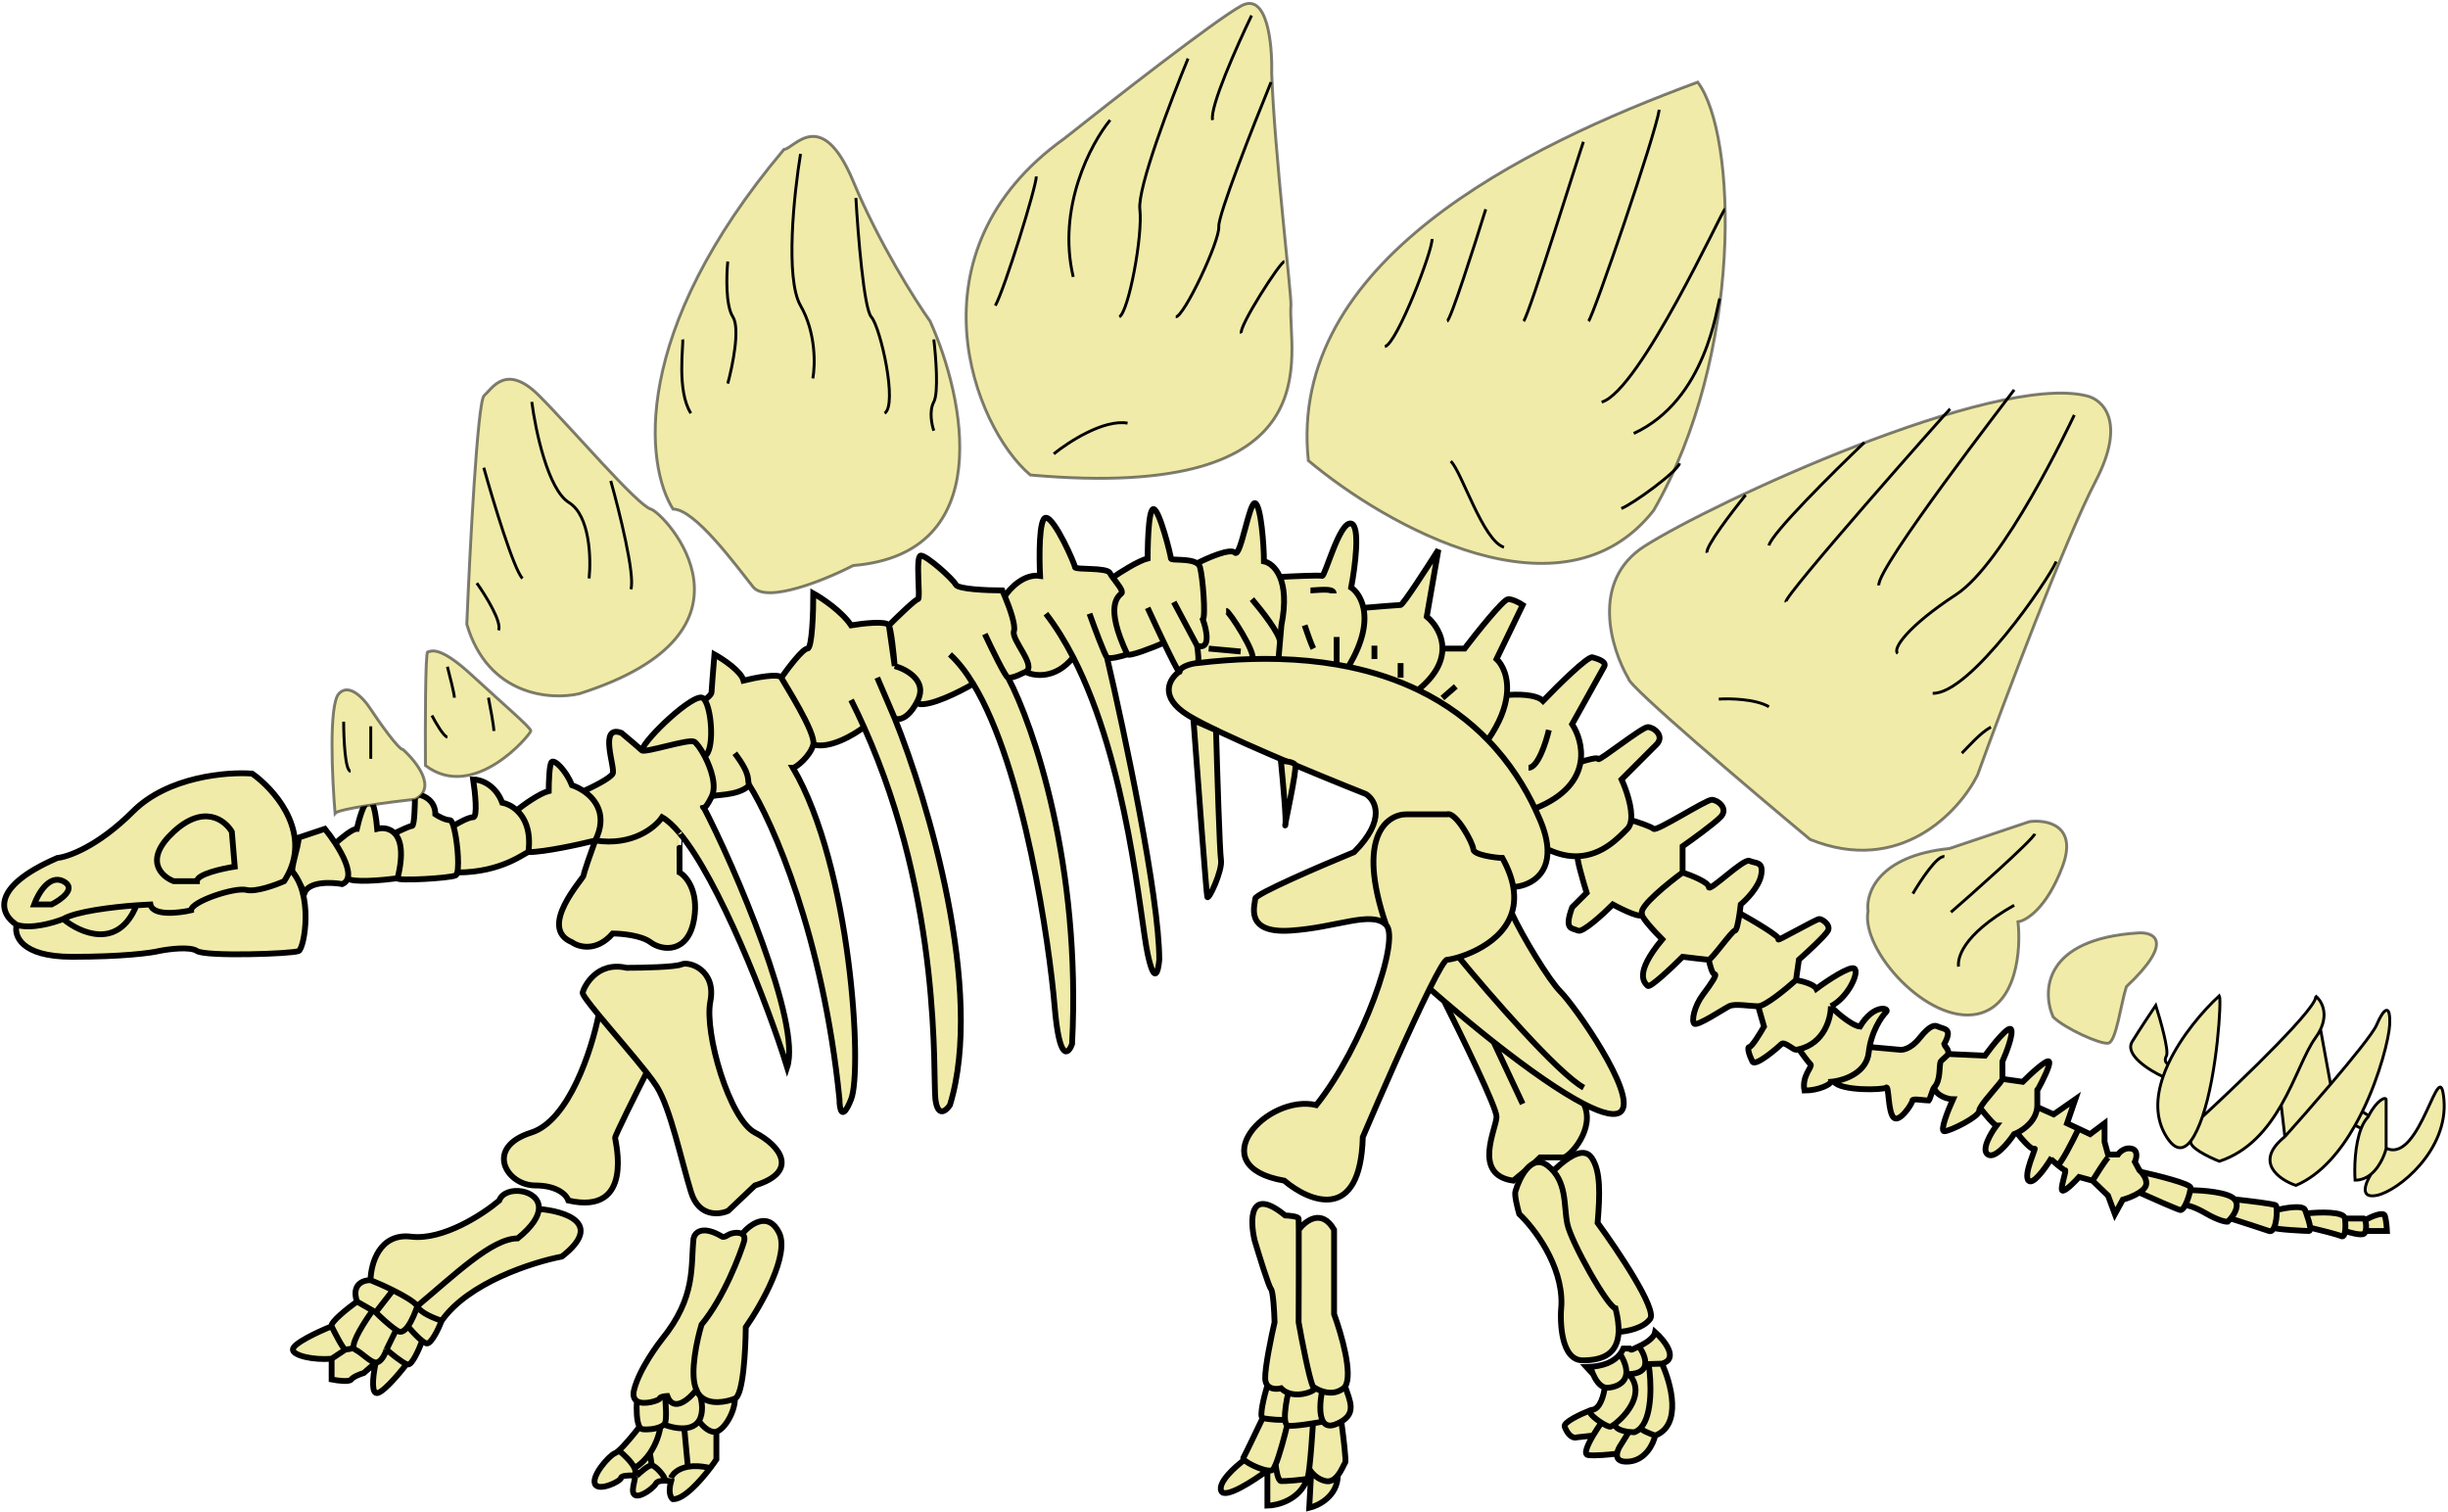 <svg width="421" height="260" viewBox="0 0 421 260" fill="none" xmlns="http://www.w3.org/2000/svg">
<path d="M51.37 144.033L55.87 142.533C56.423 143.214 57.072 144.089 57.685 145.033C58.58 144.2 60.57 142.533 61.37 142.533C62.203 138.867 64.07 133.733 64.87 142.533C65.779 142.306 66.998 142.389 67.87 143.298C68.703 142.877 70.47 142.033 70.87 142.033C71.27 142.033 71.37 138.367 71.37 136.533C72.536 136.612 74.87 137.422 74.87 140.033C75.37 140.367 76.57 141.033 77.37 141.033C77.576 141.033 77.783 141.418 77.972 142.033C78.772 141.533 80.57 140.533 81.37 140.533C82.17 140.533 81.703 136.2 81.37 134.033C82.536 134.033 85.17 134.833 86.37 138.033C87.073 138.161 88.018 138.56 88.87 139.341C90.036 138.405 92.77 136.433 94.37 136.033C94.37 134.533 94.47 131.433 94.87 131.033C95.37 130.533 97.37 132.533 98.37 135.033C98.974 135.235 99.683 135.567 100.372 136.033C101.871 135.367 104.97 133.833 105.37 133.033C105.87 132.033 102.87 124.533 106.87 126.033C107.87 126.867 109.97 128.634 110.37 129.034C110.87 127.034 119.37 119.034 120.87 120.034C120.981 120.108 121.087 120.22 121.188 120.366C121.582 120.088 122.37 119.434 122.37 119.034C122.37 118.634 122.703 114.534 122.87 112.534C124.37 113.367 127.47 115.434 127.87 117.034C129.87 116.534 133.97 115.734 134.37 116.534C135.536 114.867 138.07 111.534 138.87 111.534C139.67 111.534 139.87 105.2 139.87 102.034C141.37 102.867 144.77 105.134 146.37 107.534C148.37 107.2 152.47 106.734 152.87 107.534C154.37 106.034 157.47 103.034 157.87 103.034C158.37 103.034 157.37 95.534 158.37 95.534C159.37 95.534 163.87 99.534 164.37 100.534C164.77 101.334 169.87 101.534 172.37 101.534C172.5 101.821 172.649 102.16 172.805 102.534C173.66 101.2 176.07 98.633 178.87 99.034C178.703 95.7 178.67 89.034 179.87 89.034C181.37 89.034 184.87 97.034 184.87 97.534C184.87 98.034 190.37 97.534 190.87 98.534C190.979 98.752 191.159 99.018 191.37 99.305C192.703 98.381 195.77 96.433 197.37 96.034C197.37 95.534 197.37 87.534 198.37 87.534C199.37 87.534 201.37 95.534 201.37 96.034C201.37 96.455 204.565 95.973 205.87 96.871C207.703 95.925 211.57 94.234 212.37 95.034C213.37 96.034 214.87 86.034 215.87 86.534C216.87 87.034 217.37 93.762 217.37 96.534C218.212 96.702 219.379 97.467 220.12 99.217C222.37 99.095 226.97 98.887 227.37 99.034C227.87 99.217 230.37 89.534 232.37 90.034C233.97 90.434 233.036 97.534 232.37 101.034C233.17 101.58 234.091 102.741 234.476 104.534C236.44 104.367 240.47 104.034 240.87 104.034C241.27 104.034 245.37 97.7 247.37 94.534L245.37 106.034C246.63 107.065 248.074 109.054 248.066 111.534H251.87C254.036 108.7 258.57 103.034 259.37 103.034C260.17 103.034 261.37 103.7 261.87 104.034L257.37 113.329C258.364 114.251 259.489 116.385 259.13 119.534C260.71 119.367 264.17 119.334 265.37 120.534C267.87 117.935 273.07 112.797 273.87 113.034C274.87 113.329 276.37 113.788 275.87 114.661C275.47 115.359 272.036 121.534 270.37 124.534C271.35 126.032 272.229 128.464 271.815 131.034C272.833 130.7 274.87 130.134 274.87 130.534C274.87 131.034 282.37 125.034 283.37 125.034C284.37 125.034 286.37 126.534 284.87 128.034L278.87 134.034C279.644 135.71 280.777 138.924 280.508 141.034C281.629 141.367 283.97 142.134 284.37 142.534C284.87 143.034 293.37 137.534 294.37 137.534C295.37 137.534 297.37 139.034 295.87 140.534C294.67 141.734 291.036 144.367 289.37 145.534V150.034C290.87 150.534 293.87 151.734 293.87 152.534C293.87 153.534 299.87 147.534 300.87 148.034C301.87 148.534 303.37 148.034 302.87 150.534C302.47 152.534 300.37 154.7 299.37 155.534C299.323 155.95 299.257 156.482 299.176 157.034C301.574 158.367 306.27 161.134 305.87 161.534C305.37 162.034 312.37 158.034 312.87 158.034C313.37 158.034 314.87 159.034 314.37 160.034C313.97 160.834 310.87 163.7 309.37 165.034L308.87 168.534C309.87 168.7 311.97 169.234 312.37 170.034C314.37 168.534 318.07 166.134 318.87 166.534C319.87 167.034 317.87 171.534 314.87 173.034C315.085 173.434 318.293 176.367 319.87 176.534C322.27 172.534 325.071 173.333 324.37 174.034C323.615 174.789 322.093 176.967 321.517 180.047L326.885 180.534C327.051 180.534 328.505 180.534 330.105 178.534C332.105 176.034 332.828 176.325 333.282 176.534C334.37 177.034 335.87 176.768 334.37 179.534C334.506 180.079 335.203 180.422 335.045 181.251L341.37 181.534C342.703 179.7 345.47 176.234 345.87 177.034C346.27 177.834 345.036 181.034 344.37 182.534V185.534L347.87 186.034C349.203 184.7 351.97 182.134 352.37 182.534C352.77 182.934 351.203 186.034 350.37 187.534V189.034V190.034C350.37 190.149 350.365 190.262 350.356 190.374L353.183 191.633L356.91 189.034L355.49 193.171L357.471 194.102L359.453 195.034L361.937 193.171V196.365L362.529 198.534H364.244C364.56 198.077 365.475 197.238 366.61 197.534C367.746 197.829 367.438 199.165 367.143 199.796L367.912 201.216C368.005 201.3 368.107 201.402 368.212 201.519C371.05 202.147 376.725 203.57 376.725 204.232C376.725 204.341 376.708 204.492 376.676 204.67C378.782 204.682 383.255 205.013 384.296 206.244C386.544 206.484 391.11 207.028 391.394 207.284C391.477 207.358 391.531 207.661 391.547 208.077C393.034 207.703 396.091 207.178 396.422 208.077C396.485 208.248 396.559 208.449 396.636 208.669C398.793 208.434 403.142 208.281 403.284 209.542H406.537C406.612 209.542 406.685 209.642 406.747 209.803C407.781 209.228 409.908 208.278 410.145 209.083C410.382 209.887 410.48 211.153 410.5 211.685H406.833C406.772 211.899 406.676 212.07 406.537 212.159C406.016 212.49 404.165 211.981 403.305 211.685C403.216 212.347 403.006 212.759 402.633 212.573C402.065 212.289 398.839 211.485 397.297 211.118C397.325 211.462 397.268 211.685 397.073 211.685C396.422 211.685 390.969 211.4 391.083 211.118C390.874 211.562 390.588 211.816 390.211 211.685C389.123 211.307 385.369 210.099 383.629 209.542C383.45 209.755 383.271 209.942 383.113 210.088C382.758 210.128 381.516 209.899 379.387 208.669C377.257 207.438 376.098 207.233 375.785 207.284C375.513 207.794 375.217 208.139 374.95 208.077C374.335 207.935 370.002 206.015 367.912 205.073C366.977 205.683 365.741 206.122 365.072 206.303L363.712 208.787L362.529 205.593L359.867 203.034L357.56 202.399C356.87 203.168 355.348 204.717 354.78 204.765C354.07 204.824 355.49 201.216 355.135 201.216C354.969 201.216 354.397 200.781 353.813 200.295C353.4 199.952 352.982 199.582 352.694 199.321C351.632 201.033 349.626 203.79 348.87 203.034C347.87 202.034 350.37 197.034 349.87 197.534C349.47 197.934 347.703 195.889 346.87 194.817C346.69 194.905 346.521 194.977 346.37 195.034C345.37 196.534 343.07 199.334 341.87 198.534C340.67 197.734 342.37 194.867 343.37 193.534C342.97 193.534 341.316 191.534 340.54 190.534C340.432 190.738 340.37 190.909 340.37 191.034C340.37 192.034 335.37 194.534 334.37 194.534C333.57 194.534 335.036 190.867 335.87 189.034C335.07 189.034 333.102 188.534 332.6 187.034C332.419 187.218 331.871 189.101 331.724 189.248C330.891 189.248 328.894 188.848 328.894 189.248C328.894 189.748 326.655 193.172 325.655 192.172C324.655 191.172 324.87 186.534 324.37 187.034C323.97 187.434 316.536 187.661 315.37 185.975C315.192 186.001 315.025 186.021 314.87 186.034C314.87 186.434 312.822 187.534 310.322 187.534C309.822 184.975 311.77 183.434 311.37 183.034C310.97 182.634 309.87 181.134 309.37 180.434C309.207 180.472 309.041 180.505 308.87 180.534C308.37 180.534 306.87 179.034 306.37 179.534C305.87 180.034 301.87 183.534 301.37 182.534C300.87 181.534 300.37 180.034 300.87 180.034C301.27 180.034 302.703 177.7 303.37 176.534L302.37 173.034C300.87 173.034 298.37 172.534 297.37 173.034C296.37 173.534 291.87 176.534 291.37 176.034C290.87 175.534 291.37 173.034 292.87 171.034C294.37 169.034 295.37 167.534 294.87 167.534C294.47 167.534 294.036 165.867 293.87 165.034C293.47 165.034 290.703 164.7 289.37 164.534C287.536 166.367 283.77 169.934 283.37 169.534C282.87 169.034 280.87 167.534 285.87 161.534C284.723 160.387 282.664 158.18 282.365 157.33C282.002 157.866 279 156.423 277.37 155.534C275.703 157.2 272.17 160.434 271.37 160.034C270.37 159.534 268.924 160.034 270.37 156.034L272.87 153.534C272.221 151.444 271.013 147.26 271.37 147.238C269.82 147.298 268.077 146.97 266.133 146.034C266.336 150.847 262.641 152.404 260.247 152.534C260.545 154.236 260.413 155.729 259.988 157.034C261.822 161.034 266.37 168.534 268.37 170.534C270.87 173.034 281.37 188.034 278.87 191.034C278.002 192.075 275.689 191.546 272.37 189.827C274.476 194.12 269.87 199.034 268.87 199.034H264.87C263.67 200.234 261.288 202.2 260.247 203.034C253.125 202.034 257.37 194.034 257.37 192.034C257.37 190.434 251.37 178.13 248.37 172.179C247.541 171.469 246.708 170.748 245.87 170.016C242.541 176.697 237.355 188.529 234.37 195.534C233.97 210.334 225.203 206.7 220.87 203.034C206.37 200.534 217.87 188.034 226.37 190.034C234.37 180.034 240.87 161.534 238.37 159.034C235.87 156.534 229.87 159.534 221.87 160.034C213.87 160.534 215.87 155.534 215.87 154.534C215.87 153.734 227.203 148.867 232.87 146.534C238.47 140.934 236.536 137.534 234.87 136.534C226.87 133.367 209.57 126.234 204.37 123.034C199.17 119.834 201.137 116.7 202.77 115.534C202.444 115.16 201.363 113.003 200.179 110.534C198.242 111.367 194.27 112.934 193.87 112.534C192.87 112.867 190.77 113.434 190.37 113.034C193.37 125.867 199.37 154.234 199.37 165.034C199.203 167.034 198.57 169.634 197.37 164.034C196.063 157.936 193.998 131.353 184.565 113.034C181.521 116.846 177.833 116.289 176.37 115.534C174.37 116.534 173.87 116.534 173.37 116.534C177.703 124.7 185.97 148.734 184.37 179.534C183.703 181.367 182.17 182.634 181.37 173.034C180.493 162.52 176.163 132.048 167.37 117.599C165.036 118.967 159.87 121.568 157.87 121.034V120.366C156.27 123.7 154.536 123.867 153.87 123.534C159.536 137.534 169.37 170.434 163.37 190.034C162.703 191.034 161.27 192.234 160.87 189.034C160.394 185.229 162.18 155.336 148.588 125.034C146.848 126.367 142.67 128.834 139.87 128.034C139.37 130.034 136.87 132.034 136.37 132.034C146.37 149.068 148.37 184.034 146.37 189.034C144.77 193.034 144.37 190.7 144.37 189.034C141.57 161.034 132.87 141.367 128.87 135.033C126.892 137.011 122.662 136.544 122.378 137.017C122.375 137.023 122.372 137.028 122.37 137.034C121.666 138.44 121.272 138.885 121.067 138.912C126.639 149.667 137.84 176.122 135.37 183.534C131.909 172.288 123.585 151.313 116.87 143.268C116.849 143.244 116.861 147.768 116.87 150.033C118.036 150.7 120.17 153.234 119.37 158.034C118.37 164.034 113.87 163.534 111.87 162.034C110.27 160.834 106.87 160.534 105.37 160.534C102.57 163.734 99.536 162.867 98.37 162.034C92.37 159.534 100.372 151.033 100.372 150.533C100.372 150.133 101.704 146.367 102.37 144.533C99.703 145.2 93.67 146.533 90.87 146.533C90.37 146.533 86.415 150.033 78.643 150.033C78.577 150.299 78.487 150.475 78.37 150.533C77.37 151.033 68.25 151.533 68.37 151.033C65.818 151.367 60.529 151.833 59.792 151.033C59.654 151.476 59.361 151.823 58.87 152.033C57.036 151.7 53.17 151.533 52.37 153.533C51.87 152.533 50.77 150.433 50.37 150.033C49.87 149.533 51.37 145.533 51.37 144.033Z" fill="#F0EBA9"/>
<path d="M57.685 145.033C57.072 144.089 56.423 143.214 55.87 142.533L51.37 144.033C51.37 145.533 49.87 149.533 50.37 150.033C50.77 150.433 51.87 152.533 52.37 153.533C53.17 151.533 57.036 151.7 58.87 152.033C59.361 151.823 59.654 151.476 59.792 151.033M57.685 145.033C58.58 144.2 60.57 142.533 61.37 142.533C62.203 138.867 64.07 133.733 64.87 142.533C65.779 142.306 66.998 142.389 67.87 143.298M57.685 145.033C59.051 147.14 60.24 149.595 59.792 151.033M68.37 151.033C65.818 151.367 60.529 151.833 59.792 151.033M68.37 151.033C69.46 146.67 68.915 144.389 67.87 143.298M68.37 151.033C68.25 151.533 77.37 151.033 78.37 150.533C78.487 150.475 78.577 150.299 78.643 150.033M67.87 143.298C68.703 142.877 70.47 142.033 70.87 142.033C71.27 142.033 71.37 138.367 71.37 136.533C72.536 136.612 74.87 137.422 74.87 140.033C75.37 140.367 76.57 141.033 77.37 141.033C77.576 141.033 77.783 141.418 77.972 142.033M77.972 142.033C78.772 141.533 80.57 140.533 81.37 140.533C82.17 140.533 81.703 136.2 81.37 134.033C82.536 134.033 85.17 134.833 86.37 138.033C87.073 138.161 88.018 138.56 88.87 139.341M77.972 142.033C78.59 144.043 79.019 148.509 78.643 150.033M90.87 146.533C90.37 146.533 86.415 150.033 78.643 150.033M90.87 146.533C91.362 142.837 90.236 140.596 88.87 139.341M90.87 146.533C93.67 146.533 99.703 145.2 102.37 144.533M88.87 139.341C90.036 138.405 92.77 136.433 94.37 136.033C94.37 134.533 94.47 131.433 94.87 131.033C95.37 130.533 97.37 132.533 98.37 135.033C98.974 135.235 99.683 135.567 100.372 136.033M102.37 144.533C104.493 140.287 102.534 137.497 100.372 136.033M102.37 144.533C108.77 145.522 112.703 142.279 113.87 140.533C114.814 141.073 115.822 142.013 116.87 143.268M102.37 144.533C101.704 146.367 100.372 150.133 100.372 150.533C100.372 151.033 92.37 159.534 98.37 162.034C99.536 162.867 102.57 163.734 105.37 160.534C106.87 160.534 110.27 160.834 111.87 162.034C113.87 163.534 118.37 164.034 119.37 158.034C120.17 153.234 118.036 150.7 116.87 150.033C116.861 147.768 116.849 143.244 116.87 143.268M100.372 136.033C101.871 135.367 104.97 133.833 105.37 133.033C105.87 132.033 102.87 124.533 106.87 126.033C107.87 126.867 109.97 128.634 110.37 129.034M110.37 129.034C110.87 129.534 118.37 127.034 119.37 127.534C119.751 127.724 120.496 128.715 121.188 130.034M110.37 129.034C110.87 127.034 119.37 119.034 120.87 120.034C120.981 120.108 121.087 120.22 121.188 120.366M122.37 137.034C121.17 139.434 120.87 139.034 120.87 138.534C126.37 149.034 137.87 176.034 135.37 183.534C131.909 172.288 123.585 151.313 116.87 143.268M122.37 137.034C123.298 135.178 122.312 132.173 121.188 130.034M122.37 137.034C122.567 136.533 126.87 137.033 128.87 135.033M121.188 130.034C122.872 129.108 122.451 122.181 121.188 120.366M121.188 120.366C121.582 120.088 122.37 119.434 122.37 119.034C122.37 118.634 122.703 114.534 122.87 112.534C124.37 113.367 127.47 115.434 127.87 117.034C129.87 116.534 133.97 115.734 134.37 116.534M134.37 116.534C134.87 117.534 140.37 126.034 139.87 128.034M134.37 116.534C135.536 114.867 138.07 111.534 138.87 111.534C139.67 111.534 139.87 105.2 139.87 102.034C141.37 102.867 144.77 105.134 146.37 107.534C148.37 107.2 152.47 106.734 152.87 107.534M139.87 128.034C139.37 130.034 136.87 132.034 136.37 132.034C146.37 149.068 148.37 184.034 146.37 189.034C144.77 193.034 144.37 190.7 144.37 189.034C141.57 161.034 132.87 141.367 128.87 135.033M139.87 128.034C142.67 128.834 146.848 126.367 148.588 125.034M128.87 135.033C128.37 134.034 129.37 133.534 126.37 129.534M152.87 107.534C153.27 108.334 153.703 112.534 153.87 114.534M152.87 107.534C154.37 106.034 157.47 103.034 157.87 103.034C158.37 103.034 157.37 95.534 158.37 95.534C159.37 95.534 163.87 99.534 164.37 100.534C164.77 101.334 169.87 101.534 172.37 101.534C172.5 101.821 172.649 102.16 172.805 102.534M152.87 107.534L153.87 114.534M153.87 114.534C155.87 115.088 159.47 117.031 157.87 120.366M157.87 120.366C156.27 123.7 154.536 123.867 153.87 123.534M157.87 120.366V121.034C159.87 121.568 165.036 118.967 167.37 117.599M153.87 123.534L150.87 116.534M153.87 123.534C159.536 137.534 169.37 170.434 163.37 190.034C162.703 191.034 161.27 192.234 160.87 189.034C160.394 185.229 162.18 155.336 148.588 125.034M146.37 120.366C147.151 121.92 147.89 123.477 148.588 125.034M176.37 115.534C178.37 114.534 173.87 110.034 174.37 108.534C174.707 107.522 173.646 104.542 172.805 102.534M176.37 115.534C174.37 116.534 173.87 116.534 173.37 116.534M176.37 115.534C177.833 116.289 181.521 116.846 184.565 113.034M173.37 116.534C172.97 116.534 170.536 111.534 169.37 109.034M173.37 116.534C177.703 124.7 185.97 148.734 184.37 179.534C183.703 181.367 182.17 182.634 181.37 173.034C180.493 162.52 176.163 132.048 167.37 117.599M163.37 112.534C164.794 113.834 166.126 115.557 167.37 117.599M172.805 102.534C173.66 101.2 176.07 98.633 178.87 99.034C178.703 95.7 178.67 89.034 179.87 89.034C181.37 89.034 184.87 97.034 184.87 97.534C184.87 98.034 190.37 97.534 190.87 98.534C190.979 98.752 191.159 99.018 191.37 99.305M193.87 112.534C189.87 104.034 192.37 102.534 192.87 102.034C193.261 101.643 192.123 100.335 191.37 99.305M193.87 112.534C192.87 112.867 190.77 113.434 190.37 113.034M193.87 112.534C194.27 112.934 198.242 111.367 200.179 110.534M190.37 113.034C189.97 112.634 188.203 107.867 187.37 105.534M190.37 113.034C193.37 125.867 199.37 154.234 199.37 165.034C199.203 167.034 198.57 169.634 197.37 164.034C196.063 157.936 193.998 131.353 184.565 113.034M179.87 105.534C181.611 107.79 183.168 110.321 184.565 113.034M191.37 99.305C192.703 98.381 195.77 96.433 197.37 96.034C197.37 95.534 197.37 87.534 198.37 87.534C199.37 87.534 201.37 95.534 201.37 96.034C201.37 96.455 204.565 95.973 205.87 96.871M205.87 111.034C208.27 111.834 207.536 108.367 206.87 106.534C207.37 106.034 206.87 99.305 206.37 97.534C206.291 97.255 206.113 97.039 205.87 96.871M205.87 111.034L201.87 103.534M205.87 111.034C206.036 112.034 206.27 114.034 205.87 114.034M205.87 114.034C205.37 114.034 202.87 114.534 202.87 115.534C202.87 115.612 202.835 115.608 202.77 115.534M205.87 114.034C209.193 113.635 212.336 113.407 215.306 113.329M197.37 104.534C198.124 106.178 199.187 108.466 200.179 110.534M200.179 110.534C201.363 113.003 202.444 115.16 202.77 115.534M202.77 115.534C201.137 116.7 199.17 119.834 204.37 123.034C209.57 126.234 226.87 133.367 234.87 136.534C236.536 137.534 238.47 140.934 232.87 146.534C227.203 148.867 215.87 153.734 215.87 154.534C215.87 155.534 213.87 160.534 221.87 160.034C229.87 159.534 235.87 156.534 238.37 159.034M238.37 159.034C240.87 161.534 234.37 180.034 226.37 190.034C217.87 188.034 206.37 200.534 220.87 203.034C225.203 206.7 233.97 210.334 234.37 195.534C237.355 188.529 242.541 176.697 245.87 170.016M238.37 159.034C233.17 143.834 238.536 140.034 241.87 140.034H248.87C250.37 139.534 253.37 145.034 253.37 146.034C253.37 147.034 257.37 147.534 258.37 147.534C259.391 149.372 259.986 151.034 260.247 152.534M260.247 152.534C261.557 160.035 254.535 163.478 250.87 164.599M260.247 152.534C262.641 152.404 266.336 150.847 266.133 146.034M259.988 157.034C261.822 161.034 266.37 168.534 268.37 170.534C270.87 173.034 281.37 188.034 278.87 191.034C278.002 192.075 275.689 191.546 272.37 189.827M245.87 170.016C247.372 167 248.496 165.034 248.87 165.034C249.144 165.034 249.886 164.9 250.87 164.599M245.87 170.016C246.708 170.748 247.541 171.469 248.37 172.179M250.87 164.599C256.203 171.077 267.97 184.634 272.37 187.034M248.37 172.179C251.37 178.13 257.37 190.434 257.37 192.034C257.37 194.034 253.125 202.034 260.247 203.034C261.288 202.2 263.67 200.234 264.87 199.034C265.87 199.034 268.07 199.034 268.87 199.034C269.87 199.034 274.476 194.12 272.37 189.827M248.37 172.179C251.295 174.684 254.151 177.039 256.87 179.184M272.37 189.827C268.395 187.768 262.977 184.003 256.87 179.184M256.87 179.184L261.87 189.827M205.87 96.871C207.703 95.925 211.57 94.234 212.37 95.034C213.37 96.034 214.87 86.034 215.87 86.534C216.87 87.034 217.37 93.762 217.37 96.534C218.212 96.702 219.379 97.467 220.12 99.217M219.87 113.329C218.395 113.289 216.875 113.288 215.306 113.329M219.87 113.329L220.12 110.431M219.87 113.329C223.472 113.427 226.798 113.759 229.87 114.285M210.87 105.034C211.37 105.034 216.243 112.625 215.306 113.329M215.306 103.034C216.957 104.965 220.23 109.15 220.12 110.431M220.12 110.431L220.37 107.534C221.161 103.579 220.844 100.927 220.12 99.217M207.87 111.534L213.37 112.034M220.12 99.217C222.37 99.095 226.97 98.887 227.37 99.034C227.87 99.217 230.37 89.534 232.37 90.034C233.97 90.434 233.036 97.534 232.37 101.034C233.17 101.58 234.091 102.741 234.476 104.534M231.87 114.661C234.574 110.211 234.972 106.847 234.476 104.534M231.87 114.661C236.44 115.601 240.413 116.98 243.87 118.648M231.87 114.661C231.215 114.526 230.549 114.401 229.87 114.285M234.476 104.534C236.44 104.367 240.47 104.034 240.87 104.034C241.27 104.034 245.37 97.7 247.37 94.534L245.37 106.034C246.63 107.065 248.074 109.054 248.066 111.534M243.87 118.648C246.998 116.114 248.059 113.646 248.066 111.534M243.87 118.648C248.874 121.062 252.793 124.082 255.87 127.249M248.066 111.534H251.87C254.036 108.7 258.57 103.034 259.37 103.034C260.17 103.034 261.37 103.7 261.87 104.034L257.37 113.329C258.364 114.251 259.489 116.385 259.13 119.534M255.87 127.249C257.967 124.254 258.887 121.662 259.13 119.534M255.87 127.249C259.754 131.248 262.294 135.483 263.977 139.034M259.13 119.534C260.71 119.367 264.17 119.334 265.37 120.534C267.87 117.935 273.07 112.797 273.87 113.034C274.87 113.329 276.37 113.788 275.87 114.661C275.47 115.359 272.036 121.534 270.37 124.534C271.35 126.032 272.229 128.464 271.815 131.034M263.977 139.034C264.306 139.729 264.602 140.398 264.87 141.034C265.695 142.998 266.075 144.65 266.133 146.034M263.977 139.034C269.29 136.926 271.354 133.894 271.815 131.034M266.37 125.534C265.87 127.7 264.47 132.034 262.87 132.034M250.37 118.034L248.066 120.034M240.87 114.034V116.534M236.37 111.034V113.329M224.37 107.534C224.703 108.534 225.47 110.734 225.87 111.534M225.37 101.534C226.37 101.534 229.37 101.034 229.37 102.034M229.87 109.534V114.285M271.815 131.034C272.833 130.7 274.87 130.134 274.87 130.534C274.87 131.034 282.37 125.034 283.37 125.034C284.37 125.034 286.37 126.534 284.87 128.034C283.67 129.234 280.37 132.534 278.87 134.034C279.644 135.71 280.777 138.924 280.508 141.034M266.133 146.034C268.077 146.97 269.82 147.298 271.37 147.238M280.508 141.034C280.43 141.65 280.231 142.172 279.87 142.534C278.405 143.999 275.613 147.073 271.37 147.238M280.508 141.034C281.629 141.367 283.97 142.134 284.37 142.534C284.87 143.034 293.37 137.534 294.37 137.534C295.37 137.534 297.37 139.034 295.87 140.534C294.67 141.734 291.036 144.367 289.37 145.534V150.034M289.37 150.034C286.87 151.867 281.97 155.834 282.37 157.034M289.37 150.034C290.87 150.534 293.87 151.734 293.87 152.534C293.87 153.534 299.87 147.534 300.87 148.034C301.87 148.534 303.37 148.034 302.87 150.534C302.47 152.534 300.37 154.7 299.37 155.534C299.323 155.95 299.257 156.482 299.176 157.034M282.37 157.034C282.77 158.234 279.203 156.534 277.37 155.534C275.703 157.2 272.17 160.434 271.37 160.034C270.37 159.534 268.924 160.034 270.37 156.034L272.87 153.534C272.221 151.444 271.013 147.26 271.37 147.238M282.37 157.034C281.97 157.434 284.536 160.2 285.87 161.534C280.87 167.534 282.87 169.034 283.37 169.534C283.77 169.934 287.536 166.367 289.37 164.534C290.703 164.7 293.47 165.034 293.87 165.034M293.87 165.034C294.37 165.034 297.87 160.034 298.37 160.034C298.659 160.034 298.965 158.468 299.176 157.034M293.87 165.034C294.036 165.867 294.47 167.534 294.87 167.534C295.37 167.534 294.37 169.034 292.87 171.034C291.37 173.034 290.87 175.534 291.37 176.034C291.87 176.534 296.37 173.534 297.37 173.034C298.37 172.534 300.87 173.034 302.37 173.034M299.176 157.034C301.574 158.367 306.27 161.134 305.87 161.534C305.37 162.034 312.37 158.034 312.87 158.034C313.37 158.034 314.87 159.034 314.37 160.034C313.97 160.834 310.87 163.7 309.37 165.034L308.87 168.534M308.87 168.534C307.203 170.034 303.57 173.034 302.37 173.034M308.87 168.534C309.87 168.7 311.97 169.234 312.37 170.034C314.37 168.534 318.07 166.134 318.87 166.534C319.87 167.034 317.87 171.534 314.87 173.034M302.37 173.034L303.37 176.534C302.703 177.7 301.27 180.034 300.87 180.034C300.37 180.034 300.87 181.534 301.37 182.534C301.87 183.534 305.87 180.034 306.37 179.534C306.87 179.034 308.37 180.534 308.87 180.534C309.041 180.505 309.207 180.472 309.37 180.434M314.87 173.034C314.87 175.123 313.754 179.413 309.37 180.434M314.87 173.034C315.085 173.434 318.293 176.367 319.87 176.534C322.27 172.534 325.071 173.333 324.37 174.034C323.536 174.867 321.77 177.434 321.37 181.034C321.001 184.355 317.483 185.662 315.37 185.975M309.37 180.434C309.87 181.134 310.97 182.634 311.37 183.034C311.77 183.434 309.822 184.975 310.322 187.534C312.822 187.534 314.87 186.434 314.87 186.034C315.025 186.021 315.192 186.001 315.37 185.975M315.37 185.975C316.536 187.661 323.97 187.434 324.37 187.034C324.87 186.534 324.655 191.172 325.655 192.172C326.655 193.172 328.894 189.748 328.894 189.248C328.894 188.848 330.891 189.248 331.724 189.248C331.871 189.101 332.419 187.218 332.6 187.034M321.37 180.034L326.885 180.534C327.051 180.534 328.505 180.534 330.105 178.534C332.105 176.034 332.828 176.325 333.282 176.534C334.37 177.034 335.87 176.768 334.37 179.534C334.506 180.079 335.203 180.422 335.045 181.251M332.6 187.034C333.853 185.756 333.414 183.233 333.763 182.534C333.836 182.388 335.01 181.436 335.045 181.251M332.6 187.034C333.102 188.534 335.07 189.034 335.87 189.034C335.036 190.867 333.57 194.534 334.37 194.534C335.37 194.534 340.37 192.034 340.37 191.034C340.37 190.909 340.432 190.738 340.54 190.534M344.37 185.534C344.37 185.134 344.37 183.367 344.37 182.534C345.036 181.034 346.27 177.834 345.87 177.034C345.47 176.234 342.703 179.7 341.37 181.534L335.045 181.251M344.37 185.534C344.37 185.971 341.303 189.092 340.54 190.534M344.37 185.534L347.87 186.034C349.203 184.7 351.97 182.134 352.37 182.534C352.77 182.934 351.203 186.034 350.37 187.534C350.37 187.246 350.37 187.231 350.37 189.034C350.37 189.319 350.37 189.651 350.37 190.034C350.37 190.149 350.365 190.262 350.356 190.374M340.54 190.534C341.317 191.534 342.97 193.534 343.37 193.534C342.37 194.867 340.67 197.734 341.87 198.534C343.07 199.334 345.37 196.534 346.37 195.034C346.521 194.977 346.69 194.905 346.87 194.817M346.87 194.817C347.703 195.889 349.47 197.934 349.87 197.534C350.37 197.034 347.87 202.034 348.87 203.034C349.626 203.79 351.632 201.033 352.694 199.321M346.87 194.817C348.209 194.165 350.177 192.664 350.356 190.374M352.87 199.034C352.815 199.125 352.756 199.222 352.694 199.321M350.356 190.374L353.183 191.633L356.91 189.034L355.49 193.171L357.471 194.102M359.867 203.034L362.529 205.593L363.712 208.787L365.072 206.303C365.741 206.122 366.977 205.683 367.912 205.073M359.867 203.034C360.478 202.038 361.866 199.843 362.529 199.034M359.867 203.034L357.56 202.399C356.87 203.168 355.348 204.717 354.78 204.765C354.07 204.824 355.49 201.216 355.135 201.216C354.969 201.216 354.397 200.781 353.813 200.295M352.694 199.321C352.982 199.582 353.4 199.952 353.813 200.295M357.471 194.102L359.453 195.034L361.937 193.171V196.365L362.529 198.534H364.244C364.56 198.077 365.475 197.238 366.61 197.534C367.746 197.829 367.438 199.165 367.143 199.796L367.912 201.216C368.005 201.3 368.107 201.402 368.212 201.519M357.471 194.102C356.418 196.308 354.211 200.633 353.813 200.295M368.212 201.519C368.819 202.194 369.503 203.345 368.858 204.232C368.636 204.538 368.3 204.82 367.912 205.073M368.212 201.519C371.05 202.147 376.725 203.57 376.725 204.232C376.725 204.341 376.708 204.492 376.676 204.67M367.912 205.073C370.002 206.015 374.335 207.935 374.95 208.077C375.217 208.139 375.513 207.794 375.785 207.284M376.676 204.67C378.782 204.682 383.255 205.013 384.296 206.244M376.676 204.67C376.549 205.374 376.193 206.517 375.785 207.284M384.296 206.244C386.544 206.484 391.11 207.028 391.394 207.284C391.477 207.358 391.531 207.661 391.547 208.077M384.296 206.244C385.139 207.239 384.386 208.637 383.629 209.542M375.785 207.284C376.098 207.233 377.257 207.438 379.387 208.669C381.516 209.899 382.758 210.128 383.113 210.088C383.271 209.942 383.45 209.755 383.629 209.542M383.629 209.542C385.369 210.099 389.123 211.307 390.211 211.685C390.588 211.816 390.874 211.562 391.083 211.118M391.547 208.077C393.034 207.703 396.091 207.178 396.422 208.077C396.485 208.248 396.559 208.449 396.636 208.669M391.547 208.077C391.583 208.954 391.454 210.332 391.083 211.118M391.083 211.118C390.969 211.4 396.422 211.685 397.073 211.685C397.268 211.685 397.325 211.462 397.297 211.118M396.636 208.669C398.793 208.434 403.142 208.281 403.284 209.542M396.636 208.669C396.916 209.463 397.247 210.49 397.297 211.118M403.284 209.542C404.25 209.542 406.253 209.542 406.537 209.542C406.612 209.542 406.685 209.642 406.747 209.803M403.284 209.542C403.368 210.289 403.385 211.089 403.305 211.685M397.297 211.118C398.839 211.485 402.065 212.289 402.633 212.573C403.006 212.759 403.216 212.347 403.305 211.685M403.305 211.685C404.165 211.981 406.016 212.49 406.537 212.159C406.676 212.07 406.772 211.899 406.833 211.685M406.747 209.803C407.781 209.228 409.908 208.278 410.145 209.083C410.382 209.887 410.48 211.153 410.5 211.685H406.833M406.747 209.803C406.913 210.236 406.997 211.114 406.833 211.685" stroke="black"/>
<path d="M2.869 159.034C0.203 157.367 -2.131 152.734 9.869 147.534C11.703 147.367 16.869 145.534 22.869 139.534C28.869 133.534 39.036 132.7 43.369 133.034C47.034 135.63 52.966 142.284 49.934 149.534C53.998 153.534 52.369 163.034 51.369 163.534C50.369 164.034 35.369 164.534 33.869 163.534C32.669 162.734 29.036 163.2 27.369 163.534C26.036 163.867 21.169 164.534 12.369 164.534C3.569 164.534 2.369 160.867 2.869 159.034Z" fill="#F0EBA9"/>
<path d="M2.869 159.034C0.203 157.367 -2.131 152.734 9.869 147.534C11.703 147.367 16.869 145.534 22.869 139.534C28.869 133.534 39.036 132.7 43.369 133.034C47.034 135.63 52.966 142.284 49.934 149.534M2.869 159.034C5.269 159.834 9.203 158.7 10.869 158.034M2.869 159.034C2.369 160.867 3.569 164.534 12.369 164.534C21.169 164.534 26.036 163.867 27.369 163.534C29.036 163.2 32.669 162.734 33.869 163.534C35.369 164.534 50.369 164.034 51.369 163.534C52.369 163.034 53.998 153.534 49.934 149.534M10.869 158.034C13.175 156.716 19.253 155.987 23.468 155.677M10.869 158.034C13.769 160.462 20.348 163.391 23.468 155.677M49.934 149.534C49.657 150.196 49.305 150.864 48.869 151.534C47.369 152.2 43.969 153.434 42.369 153.034C40.369 152.534 32.869 155.034 32.869 156.534C30.703 157.034 26.269 157.534 25.869 155.534C25.192 155.563 24.373 155.61 23.468 155.677M5.869 155.534C6.536 153.7 8.469 150.334 10.869 151.534C13.269 152.734 10.536 154.7 8.869 155.534H5.869ZM29.869 151.534C27.703 150.7 24.669 147.834 29.869 143.034C35.069 138.234 38.703 141.034 39.869 143.034L40.369 149.034C38.203 149.367 33.869 150.334 33.869 151.534H29.869Z" stroke="black"/>
<path d="M207.619 154.222C207.467 153.617 205.98 133.736 205.255 123.871L209.131 125.573C209.321 132.412 209.755 146.45 209.982 147.887C210.266 149.684 207.808 154.979 207.619 154.222Z" fill="#F0EBA9"/>
<path d="M221.091 141.477C221.124 139.761 220.594 133.92 220.289 130.868C220.982 130.868 222.445 131 222.747 131.53C223.064 132.085 221.451 139.496 221.091 141.477C221.087 141.71 221.072 141.867 221.045 141.93C220.999 142.037 221.022 141.857 221.091 141.477Z" fill="#F0EBA9"/>
<path d="M205.255 123.871C205.98 133.736 207.467 153.617 207.619 154.222C207.808 154.979 210.266 149.684 209.982 147.887C209.755 146.45 209.321 132.412 209.131 125.573L205.255 123.871ZM220.289 130.868C220.635 134.335 221.272 141.401 221.045 141.93C220.761 142.592 223.125 132.191 222.747 131.53C222.445 131 220.982 130.868 220.289 130.868Z" stroke="black"/>
<path d="M281.851 231.527C283.156 230.952 284.477 229.998 284.654 229.082C286.273 230.539 288.774 233.664 285.816 234.501C287.381 237.876 289.34 245.072 284.654 246.863C284.353 248.253 283.026 251.094 280.128 251.338C278.394 251.484 277.985 250.788 278.099 249.973C276.944 250.123 274.328 250.382 273.108 250.219C272.295 250.111 273.018 248.473 273.967 246.863L271.226 247.168C270.209 247.473 269.446 246.303 269.09 245.337C268.805 244.564 271.94 243.128 273.542 242.507C273.609 242.472 273.7 242.448 273.82 242.438C275.203 242.316 275.836 239.82 275.98 238.588C275.075 238.331 274.393 237.282 273.965 236.296L272.84 235.077C275.834 235.01 277.611 234.114 278.594 232.881C278.839 232.574 279.034 232.246 279.187 231.904H280.265C280.554 232.321 280.663 232.05 281.851 231.527Z" fill="#F0EBA9"/>
<path d="M215.763 213.288C214.945 209.76 214.852 203.966 221.02 209.013C221.768 209.036 223.277 209.181 223.333 209.573C223.346 209.665 223.355 210.368 223.359 211.467C224.496 209.925 227.301 207.766 229.432 211.467V225.976C230.687 229.39 232.703 236.359 231.332 238.415C232.138 240.878 233.283 242.939 230.675 244.456C230.99 246.726 231.562 251.321 231.332 251.55C231.168 251.712 230.761 252.84 230.073 253.707C230.045 257.261 226.786 258.913 225.16 259.295L225.495 253.088C225.341 252.888 225.229 252.705 225.16 252.562C225.038 253.551 224.916 254.223 224.806 254.272C223.567 257.915 219.728 258.888 217.964 258.919V252.861C215.566 254.646 210.621 257.849 210.02 256.384C209.419 254.92 212.411 252.225 213.982 251.061C213.835 250.915 213.771 250.791 213.822 250.705C214.085 250.254 216.153 245.948 217.154 243.852C216.507 243.664 217.424 240.018 217.964 238.219C217.745 237.948 217.601 237.57 217.586 237.051C217.53 235.144 218.637 229.808 219.198 227.378C219.151 225.649 218.959 222.078 218.567 221.63C218.174 221.181 216.534 215.882 215.763 213.288Z" fill="#F0EBA9"/>
<path d="M107.758 166.43C110.473 166.43 116.164 166.312 117.202 165.84C118.501 165.249 123.223 166.784 122.161 172.215C121.098 177.645 125.466 192.52 129.835 194.763C134.203 197.006 137.508 201.492 129.835 203.854L125.23 208.222C123.656 208.93 120.178 209.284 118.855 205.034C117.203 199.722 115.314 190.631 112.953 186.854C112.564 186.232 111.953 185.404 111.203 184.449C109.396 188.01 105.783 195.239 105.783 195.665C105.783 196.198 109.202 209.046 97.751 206.45C97.484 205.584 95.966 203.854 92.025 203.854C87.099 203.854 83.238 197.323 91.36 194.763C97.857 192.715 101.793 180.426 102.948 174.538C101.284 172.519 100.123 170.999 100.203 170.68C100.439 169.735 102.563 165.249 107.758 166.43Z" fill="#F0EBA9"/>
<path d="M119.276 212.959C119.474 211.997 120.737 210.59 124.202 212.662C124.279 212.733 124.593 212.773 125.23 212.365C125.745 212.036 126.97 211.796 127.615 212.203C128.948 210.563 132.086 208.22 133.973 211.962C135.86 215.705 130.948 224.37 128.255 228.235C128.23 232.081 127.821 239.917 126.392 240.5C126.392 242.824 124.612 245.788 123.202 246.195V250.967C122.912 251.397 122.55 251.905 122.137 252.448C120.314 254.843 117.518 257.903 115.701 257.808C115.376 257.58 114.861 256.645 115.408 254.73C115.139 254.676 114.759 254.626 114.368 254.619C113.696 254.608 112.992 254.724 112.77 255.169C112.33 256.049 108.295 258.98 108.91 255.609C109.088 254.635 109.217 254.057 109.31 253.739C109.186 253.732 109.051 253.727 108.91 253.723C107.995 253.701 106.84 253.767 106.809 254.143C106.76 254.73 102.9 256.586 102.314 255.169C101.728 253.752 104.757 250.283 105.783 249.892C105.946 249.83 106.167 249.669 106.426 249.44C107.473 248.513 109.131 246.471 109.978 245.366C109.452 244.447 109.442 242.176 109.525 240.934C109.043 240.616 108.797 240.021 109.049 238.994C109.935 235.383 113.429 230.804 113.799 230.349C119.777 223.005 118.754 217.761 119.276 212.959Z" fill="#F0EBA9"/>
<path d="M70.702 212.662C76.18 213.326 83.087 208.797 85.856 206.45C86.822 203.731 92.925 204.452 92.672 207.903C97.058 208.241 103.991 210.348 96.636 216.081C91.647 217.032 80.53 220.57 75.964 227.114C75.418 228.502 74.128 231.226 73.336 231.015C73.137 230.962 72.883 230.807 72.603 230.589C72.087 231.985 70.872 234.751 70.149 234.645C70.082 234.635 70.004 234.612 69.916 234.578C68.504 236.416 65.469 239.979 64.624 239.529C63.779 239.08 64.272 235.857 64.624 234.302L62.578 236.097C61.997 236.273 60.749 236.744 60.4 237.219C60.05 237.695 58.01 237.417 57.033 237.219V233.655C53.931 233.919 50.367 233.127 50.367 232.071C50.367 231.057 54.547 229.079 57.033 228.079C56.717 227.419 59.806 224.965 61.39 223.821C60.386 220.811 62.529 220.112 63.727 220.139C63.769 217.37 65.223 211.998 70.702 212.662Z" fill="#F0EBA9"/>
<path d="M273.542 235.075C273.629 235.416 273.771 235.85 273.965 236.296M281.851 231.527C283.156 230.952 284.477 229.998 284.654 229.082C286.273 230.539 288.774 233.664 285.816 234.501M281.851 231.527C280.663 232.05 280.554 232.321 280.265 231.904H279.187C279.034 232.246 278.839 232.574 278.594 232.881M281.851 231.527C282.452 232.351 283.064 233.581 282.937 234.587M279.671 236.296C279.454 237.919 277.859 238.554 276.505 238.644C276.323 238.656 276.148 238.636 275.98 238.588M279.671 236.296C279.778 235.496 279.551 234.456 278.795 233.122L278.594 232.881M279.671 236.296C279.83 236.3 279.983 236.3 280.128 236.296M285.816 234.501L283.527 234.569M285.816 234.501C287.381 237.876 289.34 245.072 284.654 246.863M282.937 234.587C282.82 235.511 282.078 236.244 280.128 236.296M282.937 234.587L283.527 234.569M275.98 238.588C275.836 239.82 275.203 242.316 273.82 242.438C273.7 242.448 273.609 242.472 273.542 242.507M275.98 238.588C275.075 238.331 274.393 237.282 273.965 236.296M280.128 236.296C283.093 239.553 279.568 243.432 277.8 244.817M283.527 234.569C283.981 237.527 284.224 243.241 282.208 245.502M277.8 244.817C277.408 245.125 277.102 245.309 276.973 245.337C276.73 245.389 276.082 245.085 275.404 244.655M277.8 244.817C277.619 245.696 278.966 246.092 280.128 246.236M284.654 246.863C283.732 246.547 281.952 245.833 282.208 245.502M284.654 246.863C284.353 248.253 283.026 251.094 280.128 251.338C278.394 251.484 277.985 250.788 278.099 249.973M282.208 245.502C281.881 245.869 281.495 246.144 281.042 246.303C280.779 246.298 280.461 246.277 280.128 246.236M280.128 246.236L278.795 248.388C278.488 248.824 278.175 249.425 278.099 249.973M275.404 244.655C274.236 243.915 272.979 242.804 273.542 242.507M275.404 244.655C274.978 245.252 274.444 246.054 273.967 246.863M278.099 249.973C276.944 250.123 274.328 250.382 273.108 250.219C272.295 250.111 273.018 248.473 273.967 246.863M273.542 242.507C271.94 243.128 268.805 244.564 269.09 245.337C269.446 246.303 270.209 247.473 271.226 247.168L273.967 246.863M223.359 211.467C223.355 210.368 223.346 209.665 223.333 209.573C223.277 209.181 221.768 209.036 221.02 209.013C214.852 203.966 214.945 209.76 215.763 213.288C216.534 215.882 218.174 221.181 218.567 221.63C218.959 222.078 219.151 225.649 219.198 227.378C218.637 229.808 217.53 235.144 217.586 237.051C217.601 237.57 217.745 237.948 217.964 238.219M223.359 211.467C223.375 215.077 223.351 222.953 223.333 227.378C223.916 230.665 225.129 236.926 225.783 238.415M223.359 211.467C224.496 209.925 227.301 207.766 229.432 211.467V225.976C230.687 229.39 232.703 236.359 231.332 238.415M225.783 238.415C225.864 238.598 225.936 238.708 225.997 238.733C226.581 238.967 223.759 240.368 221.544 239.532M225.783 238.415C226.144 238.692 226.709 239.021 227.375 239.241M227.375 239.241C228.477 239.607 229.855 239.677 231.044 238.733C231.153 238.646 231.249 238.54 231.332 238.415M227.375 239.241C227.042 240.811 226.818 243.27 227.549 244.456M231.332 238.415C232.138 240.878 233.283 242.939 230.675 244.456M221.544 239.532C221.101 239.364 220.682 239.107 220.319 238.733C219.673 238.903 218.549 238.944 217.964 238.219M221.544 239.532C221.255 240.754 220.888 242.816 220.993 244.079M227.549 244.456C227.942 245.094 228.611 245.365 229.687 244.931C230.064 244.78 230.392 244.621 230.675 244.456M227.549 244.456C225.977 244.756 222.576 245.316 221.544 245.166C221.479 245.156 221.42 245.133 221.367 245.096M217.964 238.219C217.424 240.018 216.507 243.664 217.154 243.852M217.154 243.852C217.964 244.086 221.007 244.307 220.993 244.079M217.154 243.852C216.153 245.948 214.085 250.254 213.822 250.705C213.771 250.791 213.835 250.915 213.982 251.061M220.993 244.079C221.035 244.573 221.148 244.944 221.367 245.096M221.367 245.096C220.934 246.906 220.065 250.197 219.381 251.836M219.381 251.836C219.181 252.314 218.997 252.651 218.844 252.77C218.675 252.902 218.359 252.92 217.964 252.861M219.381 251.836C219.469 252.773 219.78 254.657 220.319 254.695C220.993 254.742 224.383 254.46 224.806 254.272M224.806 254.272C224.916 254.223 225.038 253.551 225.16 252.562M224.806 254.272C223.567 257.915 219.728 258.888 217.964 258.919V252.861M225.783 245.096C225.659 247.116 225.411 250.516 225.16 252.562M230.675 244.456C230.99 246.726 231.562 251.321 231.332 251.55C231.168 251.712 230.761 252.84 230.073 253.707M225.16 252.562C225.229 252.705 225.341 252.888 225.495 253.088M213.982 251.061C212.411 252.225 209.419 254.92 210.02 256.384C210.621 257.849 215.566 254.646 217.964 252.861M213.982 251.061C214.599 251.674 216.69 252.671 217.964 252.861M225.495 253.088C225.579 253.197 225.675 253.31 225.783 253.425C226.273 253.945 227.014 254.487 227.998 254.695C228.862 254.877 229.549 254.368 230.073 253.707M225.495 253.088L225.16 259.295C226.786 258.913 230.045 257.261 230.073 253.707M127.615 212.203C126.97 211.796 125.745 212.036 125.23 212.365C124.593 212.773 124.279 212.733 124.202 212.662C120.737 210.59 119.474 211.997 119.276 212.959C118.754 217.761 119.777 223.005 113.799 230.349C113.429 230.804 109.935 235.383 109.049 238.994C108.797 240.021 109.043 240.616 109.525 240.934M127.615 212.203C127.97 212.426 128.149 212.846 127.938 213.554C127.344 215.55 124.511 223.15 120.646 227.787C119.879 230.334 118.662 235.886 119.618 238.61M127.615 212.203C128.948 210.563 132.086 208.22 133.973 211.962C135.86 215.705 130.948 224.37 128.255 228.235C128.23 232.081 127.821 239.917 126.392 240.5M126.392 240.5C124.929 241.096 121.984 241.702 120.421 240.056M126.392 240.5C126.392 242.824 124.612 245.788 123.202 246.195M119.618 238.61C119.666 238.745 119.719 238.873 119.777 238.994C118.553 240.572 115.835 242.993 114.753 240.056C114.646 240.062 114.51 240.073 114.368 240.092M119.618 238.61C119.798 239.219 120.076 239.693 120.421 240.056M109.525 240.934C110.737 241.733 113.441 240.773 113.452 240.5C113.46 240.271 113.945 240.148 114.368 240.092M109.525 240.934C109.442 242.176 109.452 244.447 109.978 245.366M114.368 240.092C114.497 241.363 114.676 244.072 114.368 244.731C114.329 244.815 114.271 244.894 114.195 244.969M114.195 244.969C114.044 245.12 113.825 245.253 113.564 245.366M114.195 244.969C114.956 245.287 116.368 245.688 117.681 245.611M120.421 240.056C120.729 241.026 121.027 243.027 120.193 244.334M120.193 244.334C120.041 244.572 119.852 244.788 119.618 244.969C119.083 245.386 118.397 245.569 117.681 245.611M120.193 244.334C120.61 244.97 121.733 246.243 122.888 246.243C122.99 246.243 123.095 246.226 123.202 246.195M123.202 246.195V250.967C122.912 251.397 122.55 251.905 122.137 252.448M109.525 253.752C109.525 253.247 109.402 252.912 108.91 255.609C108.295 258.98 112.33 256.049 112.77 255.169C112.992 254.724 113.696 254.608 114.368 254.619M109.525 253.752C109.348 253.739 109.137 253.729 108.91 253.723M109.525 253.752C110.15 253.143 111.536 251.936 112.085 251.984M109.978 245.366C110.105 245.587 110.261 245.73 110.452 245.762C111.311 245.905 112.679 245.75 113.564 245.366M109.978 245.366C109.131 246.471 107.473 248.513 106.426 249.44M106.426 249.44C106.167 249.669 105.946 249.83 105.783 249.892C104.757 250.283 101.728 253.752 102.314 255.169C102.9 256.586 106.76 254.73 106.809 254.143C106.84 253.767 107.995 253.701 108.91 253.723M106.426 249.44C107.32 250.156 108.661 251.429 109.117 252.448M108.91 253.723C109.351 253.446 109.356 252.982 109.117 252.448M113.564 245.366C113.436 246.379 112.918 248.217 111.775 249.892M109.117 252.448C110.243 251.778 111.114 250.863 111.775 249.892M112.085 251.984C112.77 252.044 114.541 254.069 114.368 254.619M112.085 251.984L111.775 249.892M114.368 254.619C114.759 254.626 115.139 254.676 115.408 254.73C114.861 256.645 115.376 257.58 115.701 257.808C117.518 257.903 120.314 254.843 122.137 252.448M115.408 254.143C115.652 253.499 116.517 252.549 118.296 252.232M122.137 252.448C120.544 252.076 119.28 252.057 118.296 252.232M117.681 245.611L118.296 252.232M111.203 184.449C111.953 185.404 112.564 186.232 112.953 186.854C115.314 190.631 117.203 199.722 118.855 205.034C120.178 209.284 123.656 208.93 125.23 208.222L129.835 203.854C137.508 201.492 134.203 197.006 129.835 194.763C125.466 192.52 121.098 177.645 122.161 172.215C123.223 166.784 118.501 165.249 117.202 165.84C116.164 166.312 110.473 166.43 107.758 166.43C102.563 165.249 100.439 169.735 100.203 170.68C100.123 170.999 101.284 172.519 102.948 174.538M111.203 184.449C109.396 188.01 105.783 195.239 105.783 195.665C105.783 196.198 109.202 209.046 97.751 206.45C97.484 205.584 95.966 203.854 92.025 203.854C87.099 203.854 83.238 197.323 91.36 194.763C97.857 192.715 101.793 180.426 102.948 174.538M111.203 184.449C108.933 181.558 105.397 177.508 102.948 174.538M71.779 224.577C78.171 219.251 84.588 212.959 89.027 212.959C91.569 210.908 92.576 209.21 92.672 207.903M71.779 224.577C72.135 225.693 74.717 226.733 75.964 227.114M71.779 224.577C71.179 223.805 69.409 222.782 67.577 221.874M71.779 224.577C71.461 225.586 70.855 227.104 70.149 228.079M63.727 220.139C63.769 217.37 65.223 211.998 70.702 212.662C76.18 213.326 83.087 208.797 85.856 206.45C86.822 203.731 92.925 204.452 92.672 207.903M63.727 220.139C62.529 220.112 60.386 220.811 61.39 223.821M63.727 220.139C64.704 220.535 66.159 221.17 67.577 221.874M92.672 207.903C97.058 208.241 103.991 210.348 96.636 216.081C91.647 217.032 80.53 220.57 75.964 227.114M75.964 227.114C75.418 228.502 74.128 231.226 73.336 231.015C73.137 230.962 72.883 230.807 72.603 230.589M61.39 223.821L64.091 225.364M61.39 223.821C59.806 224.965 56.717 227.419 57.033 228.079M64.624 225.669L67.577 221.874M64.624 225.669C65.292 226.357 66.854 227.846 68.127 228.697M64.624 225.669L64.091 225.364M70.149 228.079C69.614 228.817 69.021 229.244 68.452 228.903C68.346 228.84 68.238 228.771 68.127 228.697M70.149 228.079C70.697 228.746 71.768 229.942 72.603 230.589M72.603 230.589C72.087 231.985 70.872 234.751 70.149 234.645C70.082 234.635 70.004 234.612 69.916 234.578M66.472 232.071L68.127 228.697M66.472 232.071C66.296 232.665 65.746 233.932 64.954 234.249C64.849 234.291 64.739 234.307 64.624 234.302M66.472 232.071C67.311 232.81 69.059 234.241 69.916 234.578M64.091 225.364C62.764 227.18 60.467 230.741 60.837 231.813M57.033 228.079C57.429 228.903 59.014 232.071 59.41 232.071M57.033 228.079C54.547 229.079 50.367 231.057 50.367 232.071C50.367 233.127 53.931 233.919 57.033 233.655M59.41 232.071C59.726 232.071 60.493 231.899 60.837 231.813M59.41 232.071L57.033 233.655M60.837 231.813C60.877 231.931 60.95 232.019 61.06 232.071C62.3 232.661 63.645 234.255 64.624 234.302M57.033 233.655V237.219C58.01 237.417 60.05 237.695 60.4 237.219C60.749 236.744 61.997 236.273 62.578 236.097L64.624 234.302M64.624 234.302C64.272 235.857 63.779 239.08 64.624 239.529C65.469 239.979 68.504 236.416 69.916 234.578M273.965 236.296L272.84 235.077C275.834 235.01 277.611 234.114 278.594 232.881" stroke="black"/>
<path d="M273.745 199.115C275.294 201.405 275.159 205.311 274.755 210.294C278.265 215.099 284.987 225.125 283.797 226.791C282.607 228.457 279.677 228.979 278.361 229.031C278.221 232.757 275.746 233.932 272.193 233.932C268.503 233.932 268.214 227.512 268.53 224.303C268.712 217.498 263.767 211.109 261.272 208.765C260.969 207.722 260.413 205.48 260.619 204.859C261.311 202.502 263.385 198.318 266.143 200.439C266.518 200.728 266.844 201.035 267.127 201.357C267.49 201.004 267.898 200.624 268.332 200.254C270.187 198.673 272.509 197.288 273.745 199.115Z" fill="#F0EBA9"/>
<path d="M268.332 200.254C267.878 200.641 267.453 201.039 267.078 201.405C267.2 201.287 267.965 200.589 268.332 200.254ZM268.332 200.254C270.187 198.673 272.509 197.288 273.745 199.115C275.294 201.405 275.159 205.311 274.755 210.294C278.265 215.099 284.987 225.125 283.797 226.791C282.607 228.457 279.677 228.979 278.361 229.031M278.361 229.031C278.221 232.757 275.746 233.932 272.193 233.932C268.503 233.932 268.214 227.512 268.53 224.303C268.712 217.498 263.767 211.109 261.272 208.765C260.969 207.722 260.413 205.48 260.619 204.859C261.311 202.502 263.385 198.318 266.143 200.439C269.591 203.091 268.884 207.334 269.547 210.473C270.21 213.611 276.47 224.756 277.831 224.983C278.237 226.583 278.403 227.92 278.361 229.031Z" stroke="black"/>
<path d="M58.264 119.295C56.522 121.23 57.108 133.813 57.619 139.862C58.264 139.088 67.083 137.926 71.411 137.442C75.218 135.507 71.6 130.936 69.314 128.893C68.54 128.893 65.174 124.107 63.588 121.714C62.539 120.101 60.007 117.359 58.264 119.295Z" fill="#F0EBA9"/>
<path d="M73.543 112.113C73.137 112.164 73.12 125.154 73.162 131.643C81.527 138.023 91.297 126.253 91.297 125.683C91.297 125.112 86.795 121.308 81.088 116.045C75.381 110.782 74.05 112.05 73.543 112.113Z" fill="#F0EBA9"/>
<path d="M80.274 107.345C83.894 119.675 94.697 120.449 99.646 119.295C133.3 108.62 114.352 88.255 111.948 87.548C109.545 86.841 98.374 73.691 92.718 68.035C87.061 62.379 84.658 66.762 83.244 68.035C82.112 69.053 80.793 94.666 80.274 107.345Z" fill="#F0EBA9"/>
<path d="M134.82 25.687C108.248 57.251 111.025 80.079 115.735 87.548C119.521 87.548 126.562 97.255 129.498 100.925C131.847 103.862 141.977 99.702 146.748 97.255C171.558 95.2 165.894 68.383 159.96 55.232C157.391 51.623 151.152 41.762 146.748 31.192C141.243 17.98 136.471 25.687 134.82 25.687Z" fill="#F0EBA9"/>
<path d="M183.041 23.81C155.757 43.299 167.451 73.506 177.195 81.691C230.035 86.384 221.384 60.683 222.019 52.458C222.139 50.896 219.16 25.759 218.705 12.507C218.835 7.635 217.965 -1.486 213.444 1.008C208.922 3.503 191.292 17.249 183.041 23.81Z" fill="#F0EBA9"/>
<path d="M291.97 14.124C261.924 25.196 221.38 45.017 225 79.209C238.273 90.366 268.734 107.701 284.392 87.782C299.837 61.019 298.772 23.072 291.97 14.124Z" fill="#F0EBA9"/>
<path d="M282.817 93.92C273.445 99.908 277.068 111.601 280.051 116.699C280.051 118.001 300.877 135.682 311.291 144.36C326.781 150.608 336.944 139.587 340.09 133.296C344.646 120.713 355.092 92.976 360.429 82.693C365.766 72.41 361.568 68.646 358.802 68.049C342.694 64.144 294.532 86.436 282.817 93.92Z" fill="#F0EBA9"/>
<path d="M335.255 145.91C323.036 147.15 320.83 153.601 321.254 156.671C319.981 163.383 331.553 176.227 340.09 174.375C346.92 172.894 347.581 163.19 347.058 158.523C348.485 158.33 352.011 156.162 354.695 149.034C357.38 141.906 352.034 140.896 349.025 141.282L335.255 145.91Z" fill="#F0EBA9"/>
<path d="M58.264 119.295C56.522 121.23 57.108 133.813 57.619 139.862C58.264 139.088 67.083 137.926 71.411 137.442C75.218 135.507 71.6 130.936 69.314 128.893C68.54 128.893 65.174 124.107 63.588 121.714C62.539 120.101 60.007 117.359 58.264 119.295Z" stroke="black" stroke-opacity="0.5" stroke-width="0.5"/>
<path d="M73.543 112.113C73.137 112.164 73.12 125.154 73.162 131.643C81.527 138.023 91.297 126.253 91.297 125.683C91.297 125.112 86.795 121.308 81.088 116.045C75.381 110.782 74.05 112.05 73.543 112.113Z" stroke="black" stroke-opacity="0.5" stroke-width="0.5"/>
<path d="M80.274 107.345C83.894 119.675 94.697 120.449 99.646 119.295C133.3 108.62 114.352 88.255 111.948 87.548C109.545 86.841 98.374 73.691 92.718 68.035C87.061 62.379 84.658 66.762 83.244 68.035C82.112 69.053 80.793 94.666 80.274 107.345Z" stroke="black" stroke-opacity="0.5" stroke-width="0.5"/>
<path d="M134.82 25.687C108.248 57.251 111.025 80.079 115.735 87.548C119.521 87.548 126.562 97.255 129.498 100.925C131.847 103.862 141.977 99.702 146.748 97.255C171.558 95.2 165.894 68.383 159.96 55.232C157.391 51.623 151.152 41.762 146.748 31.192C141.243 17.98 136.471 25.687 134.82 25.687Z" stroke="black" stroke-opacity="0.5" stroke-width="0.5"/>
<path d="M183.041 23.81C155.757 43.299 167.451 73.506 177.195 81.691C230.035 86.384 221.384 60.683 222.019 52.458C222.139 50.896 219.16 25.759 218.705 12.507C218.835 7.635 217.965 -1.486 213.444 1.008C208.922 3.503 191.292 17.249 183.041 23.81Z" stroke="black" stroke-opacity="0.5" stroke-width="0.5"/>
<path d="M291.97 14.124C261.924 25.196 221.38 45.017 225 79.209C238.273 90.366 268.734 107.701 284.392 87.782C299.837 61.019 298.772 23.072 291.97 14.124Z" stroke="black" stroke-opacity="0.5" stroke-width="0.5"/>
<path d="M282.817 93.92C273.445 99.908 277.068 111.601 280.051 116.699C280.051 118.001 300.877 135.682 311.291 144.36C326.781 150.608 336.944 139.587 340.09 133.296C344.646 120.713 355.092 92.976 360.429 82.693C365.766 72.41 361.568 68.646 358.802 68.049C342.694 64.144 294.532 86.436 282.817 93.92Z" stroke="black" stroke-opacity="0.5" stroke-width="0.5"/>
<path d="M335.255 145.91C323.036 147.15 320.83 153.601 321.254 156.671C319.981 163.383 331.553 176.227 340.09 174.375C346.92 172.894 347.581 163.19 347.058 158.523C348.485 158.33 352.011 156.162 354.695 149.034C357.38 141.906 352.034 140.896 349.025 141.282L335.255 145.91Z" stroke="black" stroke-opacity="0.5" stroke-width="0.5"/>
<path d="M367.781 160.42C351.396 161.438 351.157 170.487 353.085 174.884C355.078 176.851 361.185 179.628 362.574 179.397C363.962 179.165 364.772 172.454 365.698 169.677C373.937 161.901 370.519 160.266 367.781 160.42Z" fill="#F0EBA9" stroke="black" stroke-opacity="0.5" stroke-width="0.5"/>
<path d="M59.102 124.102C59.102 126.943 59.342 132.624 60.301 132.624M63.763 124.901V130.493M74.281 123.037C74.903 124.235 76.305 126.659 76.944 126.765M76.944 114.649C77.344 116.158 78.142 119.335 78.142 119.975M84.001 119.975C84.312 121.528 84.933 124.848 84.933 125.7M82.004 100.269C83.513 102.399 86.371 107.006 85.732 108.391M83.202 80.43C84.8 86.155 88.368 97.978 89.859 99.47M91.457 69.112C92.079 73.95 94.227 84.184 97.848 86.421C101.47 88.658 101.665 96.052 101.31 99.47M105.038 82.693C106.503 87.886 109.246 98.884 108.5 101.334M117.402 58.374C117.578 59.255 116.344 67.188 118.812 71.067M125.159 44.975C124.923 47.326 124.771 52.521 126.04 54.495C127.309 56.47 125.981 62.957 125.159 65.954M137.675 26.464C136.559 33.222 134.996 47.902 137.675 52.556C140.355 57.21 140.202 62.84 139.791 65.073M147.195 34.045C147.548 40.274 148.571 53.085 149.84 54.495C151.427 56.258 154.424 69.657 152.132 71.067M160.594 58.374C160.946 61.301 161.44 67.548 160.594 69.112C159.748 70.676 160.241 73.065 160.594 74.064M178.223 30.343C178.223 32.106 172.758 49.735 171.172 52.556M190.917 20.646C187.626 24.642 181.749 35.632 184.57 47.62M204.315 10.069C201.377 17.179 195.606 32.317 196.029 35.984C196.558 40.568 194.09 53.614 192.503 54.495M215.245 2.664C212.777 7.777 207.982 18.531 208.546 20.646M218.595 14.123C215.539 21.587 209.463 37.007 209.604 38.981C209.78 41.449 203.61 54.495 202.2 54.495M220.887 44.975C220.182 44.975 212.954 56.258 213.482 57.316M181.223 78.055C183.75 75.998 189.827 72.061 193.917 72.766M246.273 41.097C246.45 42.86 240.279 59.079 238.164 59.608M255.513 35.984C253.549 42.316 249.47 55.03 248.868 55.23M272.313 24.388C271.812 25.642 263.036 53.977 262.033 55.23M285.352 18.872C284.725 23.134 274.069 54.227 273.191 55.23M296.636 35.984C296.26 35.984 281.967 67.266 275.448 69.147M295.758 51.344C295.257 52.597 293.502 68.771 280.964 74.538M278.833 87.452C280.964 86.574 288.361 81.183 288.863 79.678M249.498 79.311C251.379 81.067 255.015 92.977 258.65 94.106" stroke="black" stroke-width="0.5"/>
<path d="M300.209 85.126C297.874 87.996 293.278 93.998 293.569 95.049M320.639 76.078C315.312 81.161 304.572 91.824 304.222 93.808M335.377 70.314C334.939 70.679 306.557 102.71 307.14 103.512M346.394 67.031C345.884 67.76 322.609 97.821 323.119 100.667M356.733 71.36C355.797 73.314 344.701 96.823 336.394 102.252C328.088 107.682 325.377 111.613 326.377 112.362M353.623 96.567C352.312 99.667 338.84 119.408 332.377 119.221M337.394 129.519C338.592 128.32 340.56 126.024 342.394 125.025M295.588 120.221C297.493 120.096 301.887 120.184 304.222 121.532M328.964 153.679C330.275 151.433 333.196 147.014 334.394 147.314M349.934 143.382C349.746 144.318 338.138 154.616 335.517 156.862M346.394 155.665C337.271 160.852 336.641 164.913 336.828 166.224" stroke="black" stroke-width="0.5"/>
<path d="M381.678 171.224C382.064 171.886 381.325 184.606 378.757 192.056C385.738 185.623 399.396 172.449 398.17 171.224C399.151 171.972 400.469 174.056 399.082 177.007L400.804 186.458C404.613 181.982 408.134 177.637 408.714 176.27C409.976 173.296 411.147 172.485 410.967 176.27C410.869 178.315 409.352 184.859 406.257 191.168L407.375 191.853C408.791 189.102 410.362 188.493 410.362 189.133V197.446C416.33 200.305 419.562 180.495 420.303 189.133C421.043 197.77 412.474 204.828 408.714 205.569C405.706 206.161 406.831 203.378 407.769 201.912C407.034 202.523 406.124 202.946 405.019 202.946C404.878 200.869 404.968 196.819 406.074 194.037L405.019 193.519C402.485 198 399.11 202.045 394.835 203.847C391.952 202.86 387.536 199.802 392.943 195.466L392.314 190.046C389.961 194.137 386.746 198.012 381.678 199.702C379.791 198.955 376.179 197.193 376.83 196.111C375.577 197.805 374.146 197.978 372.576 195.466C370.621 192.339 370.776 188.705 371.997 185.152C369.648 184.079 365.299 181.366 366.7 179.102C368.1 176.837 369.979 174.014 370.743 172.886C371.547 175.42 373.039 180.707 372.576 181.576C372.112 182.445 372.582 182.873 372.875 182.978C375.099 178.167 378.939 173.738 381.678 171.224Z" fill="#F0EBA9"/>
<path d="M378.757 192.056C381.325 184.606 382.064 171.886 381.678 171.224C378.939 173.738 375.099 178.167 372.875 182.978M378.757 192.056C385.738 185.623 399.396 172.449 398.17 171.224C399.151 171.972 400.469 174.056 399.082 177.007M378.757 192.056C378.174 193.746 377.53 195.165 376.83 196.111M376.83 196.111C375.577 197.805 374.146 197.978 372.576 195.466C370.621 192.339 370.776 188.705 371.997 185.152M376.83 196.111C376.179 197.193 379.791 198.955 381.678 199.702C386.746 198.012 389.961 194.137 392.314 190.046M392.314 190.046C394.856 185.627 396.391 180.957 398.17 178.523C398.555 177.996 398.855 177.49 399.082 177.007M392.314 190.046L392.943 195.466M392.943 195.466C387.536 199.802 391.952 202.86 394.835 203.847C399.11 202.045 402.485 198 405.019 193.519M392.943 195.466C395.002 193.164 397.982 189.776 400.804 186.458M399.082 177.007L400.804 186.458M400.804 186.458C404.613 181.982 408.134 177.637 408.714 176.27C409.976 173.296 411.147 172.485 410.967 176.27C410.869 178.315 409.352 184.859 406.257 191.168M410.362 197.446C410.362 197.144 410.362 189.788 410.362 189.133C410.362 188.493 408.791 189.102 407.375 191.853M410.362 197.446C410.362 197.662 409.613 200.38 407.769 201.912M410.362 197.446C416.33 200.305 419.562 180.495 420.303 189.133C421.043 197.77 412.474 204.828 408.714 205.569C405.706 206.161 406.831 203.378 407.769 201.912M407.769 201.912C407.034 202.523 406.124 202.946 405.019 202.946C404.878 200.869 404.968 196.819 406.074 194.037M405.019 193.519L406.074 194.037M405.019 193.519C405.456 192.745 405.869 191.958 406.257 191.168M406.074 194.037C406.387 193.251 406.78 192.567 407.272 192.056C407.306 191.987 407.34 191.919 407.375 191.853M406.257 191.168L407.375 191.853M371.997 185.152C369.648 184.079 365.299 181.366 366.7 179.102C368.1 176.837 369.979 174.014 370.743 172.886C371.547 175.42 373.039 180.707 372.576 181.576C372.112 182.445 372.582 182.873 372.875 182.978M371.997 185.152C372.247 184.422 372.543 183.696 372.875 182.978" stroke="black" stroke-width="0.5"/>
</svg>
